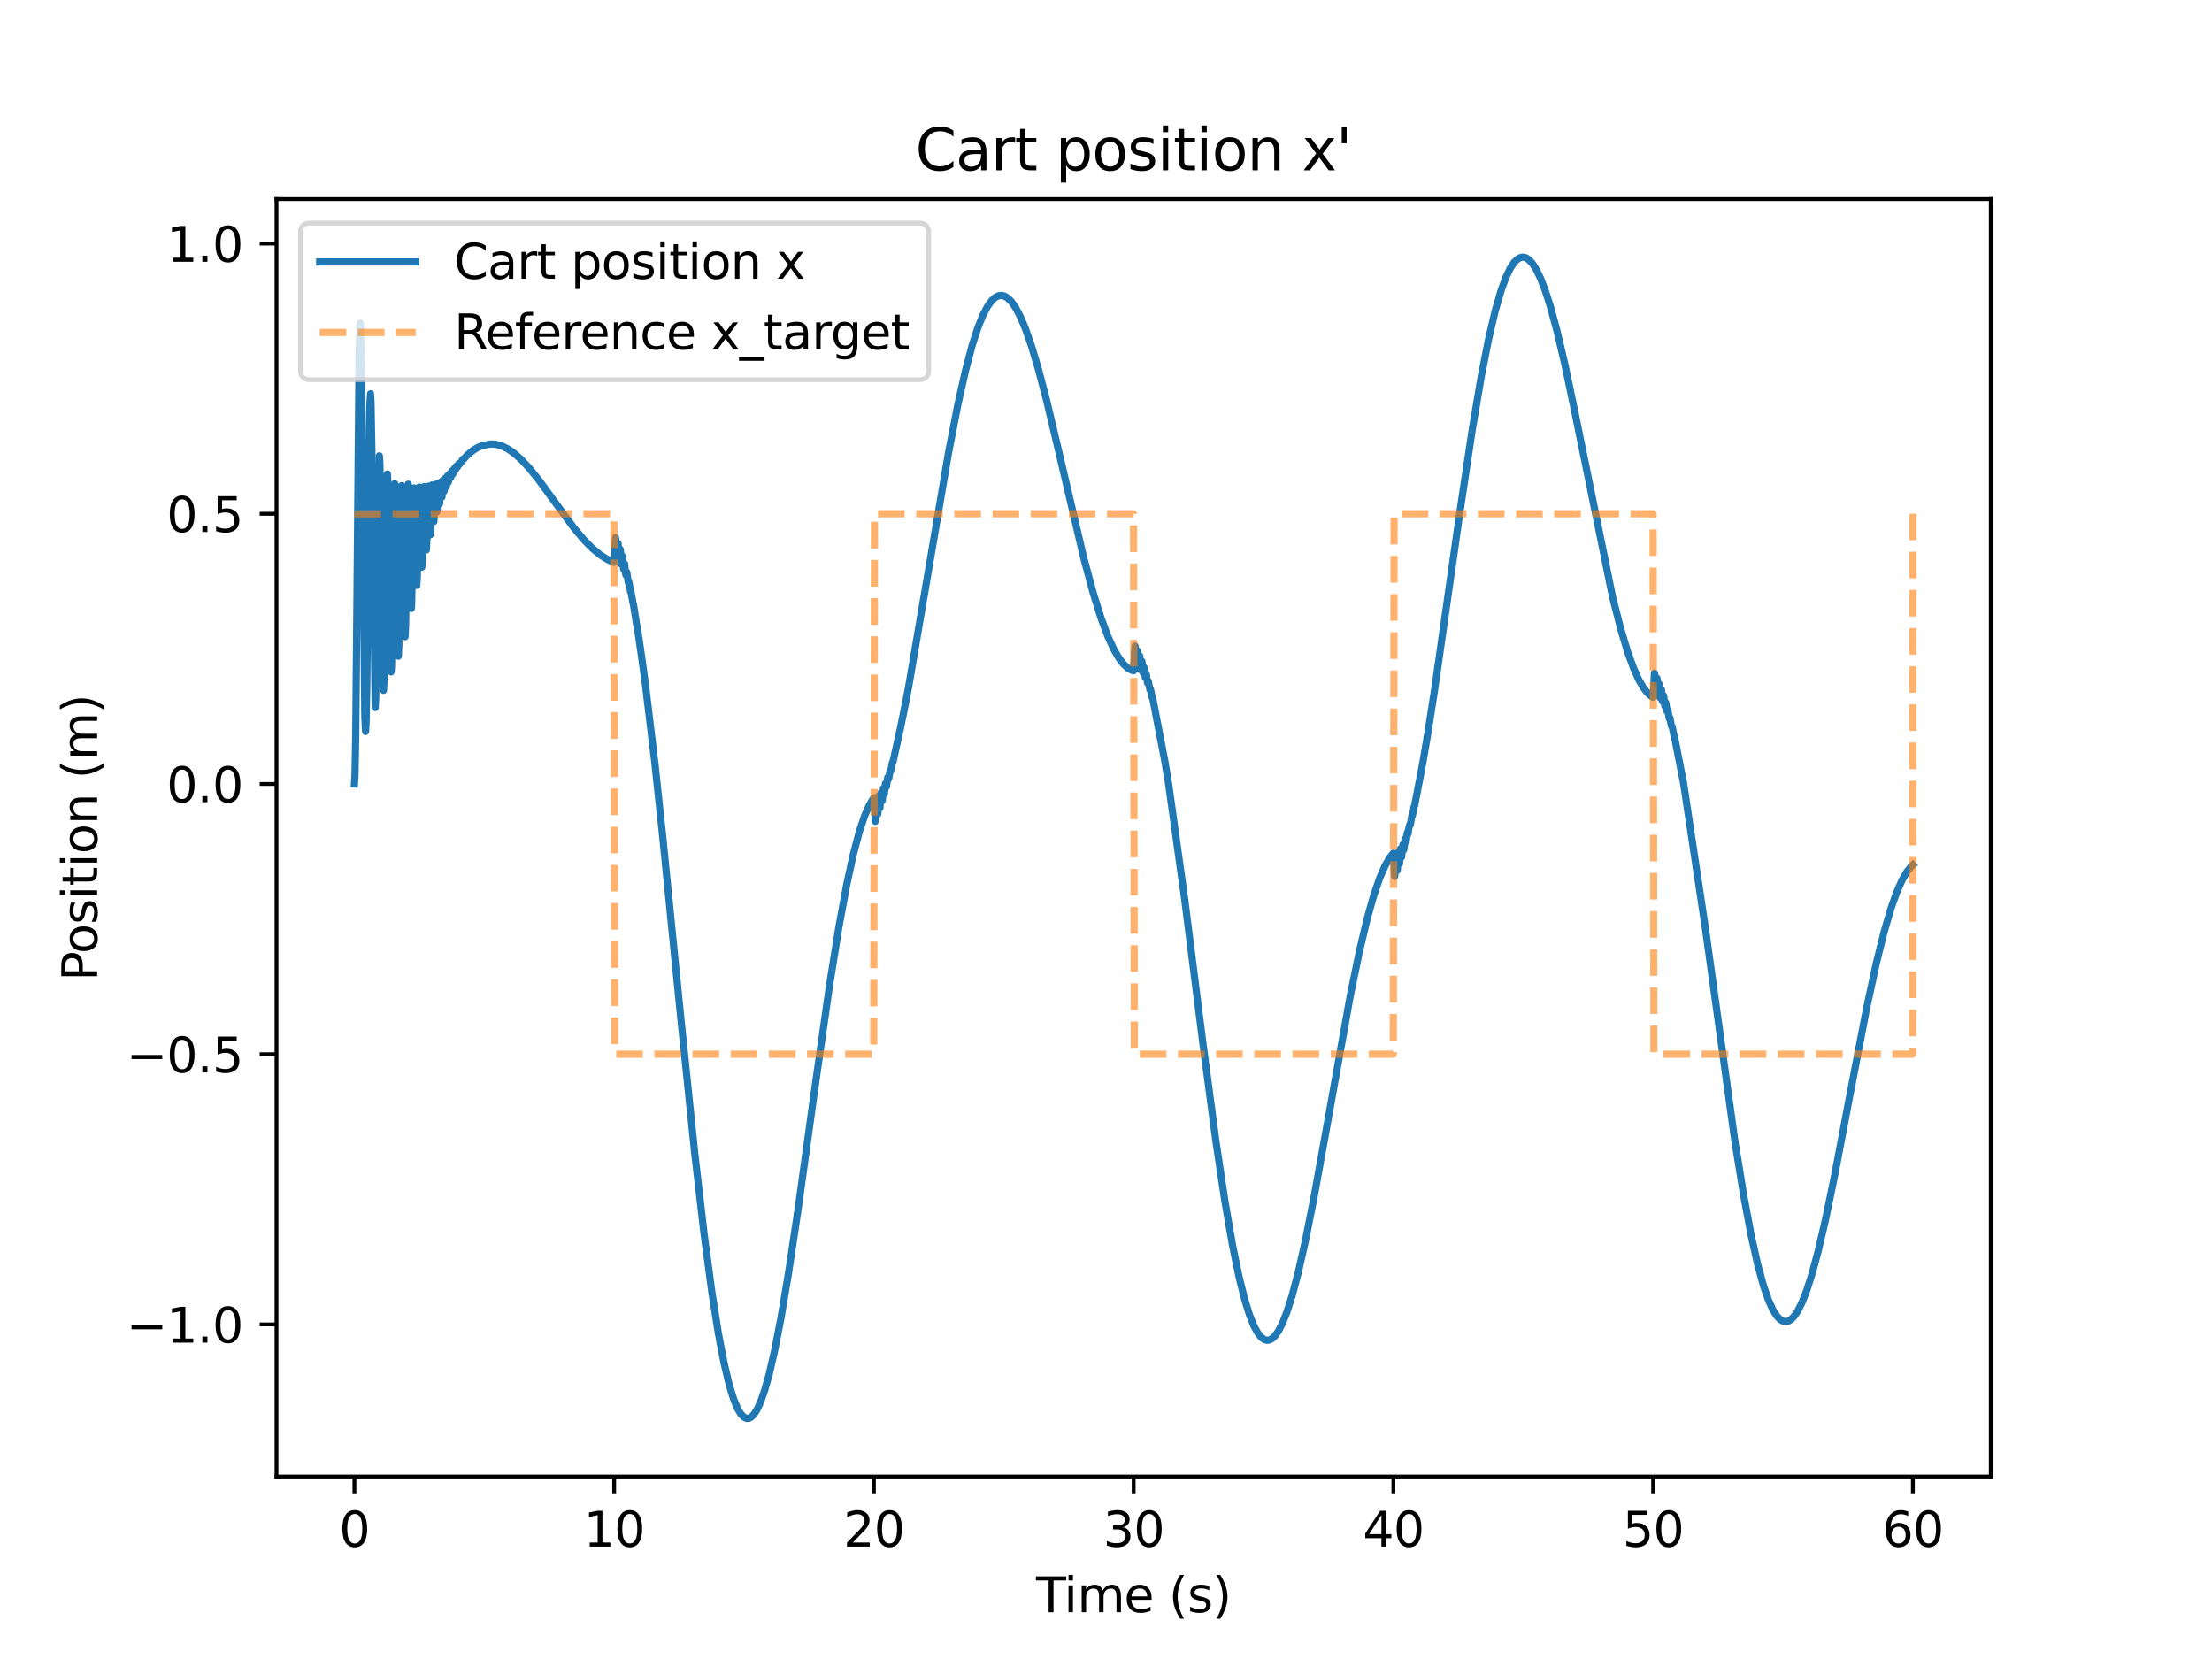 <?xml version="1.0" encoding="utf-8" standalone="no"?>
<!DOCTYPE svg PUBLIC "-//W3C//DTD SVG 1.1//EN"
  "http://www.w3.org/Graphics/SVG/1.1/DTD/svg11.dtd">
<svg xmlns:xlink="http://www.w3.org/1999/xlink" width="460.8pt" height="345.6pt" viewBox="0 0 460.8 345.6" xmlns="http://www.w3.org/2000/svg" version="1.1">
 <defs>
  <style type="text/css">*{stroke-linejoin: round; stroke-linecap: butt}</style>
 </defs>
 <g id="figure_1">
  <g id="patch_1">
   <path d="M 0 345.6 
L 460.8 345.6 
L 460.8 0 
L 0 0 
z
" style="fill: #ffffff"/>
  </g>
  <g id="axes_1">
   <g id="patch_2">
    <path d="M 57.6 307.584 
L 414.72 307.584 
L 414.72 41.472 
L 57.6 41.472 
z
" style="fill: #ffffff"/>
   </g>
   <g id="matplotlib.axis_1">
    <g id="xtick_1">
     <g id="line2d_1">
      <defs>
       <path id="m86a7ffa217" d="M 0 0 
L 0 3.5 
" style="stroke: #000000; stroke-width: 0.8"/>
      </defs>
      <g>
       <use xlink:href="#m86a7ffa217" x="73.833" y="307.584" style="stroke: #000000; stroke-width: 0.8"/>
      </g>
     </g>
     <g id="text_1">
      <!-- 0 -->
      <g transform="translate(70.651 322.182) scale(0.1 -0.1)">
       <defs>
        <path id="DejaVuSans-30" d="M 2034 4250 
Q 1547 4250 1301 3770 
Q 1056 3291 1056 2328 
Q 1056 1369 1301 889 
Q 1547 409 2034 409 
Q 2525 409 2770 889 
Q 3016 1369 3016 2328 
Q 3016 3291 2770 3770 
Q 2525 4250 2034 4250 
z
M 2034 4750 
Q 2819 4750 3233 4129 
Q 3647 3509 3647 2328 
Q 3647 1150 3233 529 
Q 2819 -91 2034 -91 
Q 1250 -91 836 529 
Q 422 1150 422 2328 
Q 422 3509 836 4129 
Q 1250 4750 2034 4750 
z
" transform="scale(0.016)"/>
       </defs>
       <use xlink:href="#DejaVuSans-30"/>
      </g>
     </g>
    </g>
    <g id="xtick_2">
     <g id="line2d_2">
      <g>
       <use xlink:href="#m86a7ffa217" x="127.942" y="307.584" style="stroke: #000000; stroke-width: 0.8"/>
      </g>
     </g>
     <g id="text_2">
      <!-- 10 -->
      <g transform="translate(121.579 322.182) scale(0.1 -0.1)">
       <defs>
        <path id="DejaVuSans-31" d="M 794 531 
L 1825 531 
L 1825 4091 
L 703 3866 
L 703 4441 
L 1819 4666 
L 2450 4666 
L 2450 531 
L 3481 531 
L 3481 0 
L 794 0 
L 794 531 
z
" transform="scale(0.016)"/>
       </defs>
       <use xlink:href="#DejaVuSans-31"/>
       <use xlink:href="#DejaVuSans-30" transform="translate(63.623 0)"/>
      </g>
     </g>
    </g>
    <g id="xtick_3">
     <g id="line2d_3">
      <g>
       <use xlink:href="#m86a7ffa217" x="182.051" y="307.584" style="stroke: #000000; stroke-width: 0.8"/>
      </g>
     </g>
     <g id="text_3">
      <!-- 20 -->
      <g transform="translate(175.688 322.182) scale(0.1 -0.1)">
       <defs>
        <path id="DejaVuSans-32" d="M 1228 531 
L 3431 531 
L 3431 0 
L 469 0 
L 469 531 
Q 828 903 1448 1529 
Q 2069 2156 2228 2338 
Q 2531 2678 2651 2914 
Q 2772 3150 2772 3378 
Q 2772 3750 2511 3984 
Q 2250 4219 1831 4219 
Q 1534 4219 1204 4116 
Q 875 4013 500 3803 
L 500 4441 
Q 881 4594 1212 4672 
Q 1544 4750 1819 4750 
Q 2544 4750 2975 4387 
Q 3406 4025 3406 3419 
Q 3406 3131 3298 2873 
Q 3191 2616 2906 2266 
Q 2828 2175 2409 1742 
Q 1991 1309 1228 531 
z
" transform="scale(0.016)"/>
       </defs>
       <use xlink:href="#DejaVuSans-32"/>
       <use xlink:href="#DejaVuSans-30" transform="translate(63.623 0)"/>
      </g>
     </g>
    </g>
    <g id="xtick_4">
     <g id="line2d_4">
      <g>
       <use xlink:href="#m86a7ffa217" x="236.16" y="307.584" style="stroke: #000000; stroke-width: 0.8"/>
      </g>
     </g>
     <g id="text_4">
      <!-- 30 -->
      <g transform="translate(229.798 322.182) scale(0.1 -0.1)">
       <defs>
        <path id="DejaVuSans-33" d="M 2597 2516 
Q 3050 2419 3304 2112 
Q 3559 1806 3559 1356 
Q 3559 666 3084 287 
Q 2609 -91 1734 -91 
Q 1441 -91 1130 -33 
Q 819 25 488 141 
L 488 750 
Q 750 597 1062 519 
Q 1375 441 1716 441 
Q 2309 441 2620 675 
Q 2931 909 2931 1356 
Q 2931 1769 2642 2001 
Q 2353 2234 1838 2234 
L 1294 2234 
L 1294 2753 
L 1863 2753 
Q 2328 2753 2575 2939 
Q 2822 3125 2822 3475 
Q 2822 3834 2567 4026 
Q 2313 4219 1838 4219 
Q 1578 4219 1281 4162 
Q 984 4106 628 3988 
L 628 4550 
Q 988 4650 1302 4700 
Q 1616 4750 1894 4750 
Q 2613 4750 3031 4423 
Q 3450 4097 3450 3541 
Q 3450 3153 3228 2886 
Q 3006 2619 2597 2516 
z
" transform="scale(0.016)"/>
       </defs>
       <use xlink:href="#DejaVuSans-33"/>
       <use xlink:href="#DejaVuSans-30" transform="translate(63.623 0)"/>
      </g>
     </g>
    </g>
    <g id="xtick_5">
     <g id="line2d_5">
      <g>
       <use xlink:href="#m86a7ffa217" x="290.269" y="307.584" style="stroke: #000000; stroke-width: 0.8"/>
      </g>
     </g>
     <g id="text_5">
      <!-- 40 -->
      <g transform="translate(283.907 322.182) scale(0.1 -0.1)">
       <defs>
        <path id="DejaVuSans-34" d="M 2419 4116 
L 825 1625 
L 2419 1625 
L 2419 4116 
z
M 2253 4666 
L 3047 4666 
L 3047 1625 
L 3713 1625 
L 3713 1100 
L 3047 1100 
L 3047 0 
L 2419 0 
L 2419 1100 
L 313 1100 
L 313 1709 
L 2253 4666 
z
" transform="scale(0.016)"/>
       </defs>
       <use xlink:href="#DejaVuSans-34"/>
       <use xlink:href="#DejaVuSans-30" transform="translate(63.623 0)"/>
      </g>
     </g>
    </g>
    <g id="xtick_6">
     <g id="line2d_6">
      <g>
       <use xlink:href="#m86a7ffa217" x="344.378" y="307.584" style="stroke: #000000; stroke-width: 0.8"/>
      </g>
     </g>
     <g id="text_6">
      <!-- 50 -->
      <g transform="translate(338.016 322.182) scale(0.1 -0.1)">
       <defs>
        <path id="DejaVuSans-35" d="M 691 4666 
L 3169 4666 
L 3169 4134 
L 1269 4134 
L 1269 2991 
Q 1406 3038 1543 3061 
Q 1681 3084 1819 3084 
Q 2600 3084 3056 2656 
Q 3513 2228 3513 1497 
Q 3513 744 3044 326 
Q 2575 -91 1722 -91 
Q 1428 -91 1123 -41 
Q 819 9 494 109 
L 494 744 
Q 775 591 1075 516 
Q 1375 441 1709 441 
Q 2250 441 2565 725 
Q 2881 1009 2881 1497 
Q 2881 1984 2565 2268 
Q 2250 2553 1709 2553 
Q 1456 2553 1204 2497 
Q 953 2441 691 2322 
L 691 4666 
z
" transform="scale(0.016)"/>
       </defs>
       <use xlink:href="#DejaVuSans-35"/>
       <use xlink:href="#DejaVuSans-30" transform="translate(63.623 0)"/>
      </g>
     </g>
    </g>
    <g id="xtick_7">
     <g id="line2d_7">
      <g>
       <use xlink:href="#m86a7ffa217" x="398.487" y="307.584" style="stroke: #000000; stroke-width: 0.8"/>
      </g>
     </g>
     <g id="text_7">
      <!-- 60 -->
      <g transform="translate(392.125 322.182) scale(0.1 -0.1)">
       <defs>
        <path id="DejaVuSans-36" d="M 2113 2584 
Q 1688 2584 1439 2293 
Q 1191 2003 1191 1497 
Q 1191 994 1439 701 
Q 1688 409 2113 409 
Q 2538 409 2786 701 
Q 3034 994 3034 1497 
Q 3034 2003 2786 2293 
Q 2538 2584 2113 2584 
z
M 3366 4563 
L 3366 3988 
Q 3128 4100 2886 4159 
Q 2644 4219 2406 4219 
Q 1781 4219 1451 3797 
Q 1122 3375 1075 2522 
Q 1259 2794 1537 2939 
Q 1816 3084 2150 3084 
Q 2853 3084 3261 2657 
Q 3669 2231 3669 1497 
Q 3669 778 3244 343 
Q 2819 -91 2113 -91 
Q 1303 -91 875 529 
Q 447 1150 447 2328 
Q 447 3434 972 4092 
Q 1497 4750 2381 4750 
Q 2619 4750 2861 4703 
Q 3103 4656 3366 4563 
z
" transform="scale(0.016)"/>
       </defs>
       <use xlink:href="#DejaVuSans-36"/>
       <use xlink:href="#DejaVuSans-30" transform="translate(63.623 0)"/>
      </g>
     </g>
    </g>
    <g id="text_8">
     <!-- Time (s) -->
     <g transform="translate(215.831 335.861) scale(0.1 -0.1)">
      <defs>
       <path id="DejaVuSans-54" d="M -19 4666 
L 3928 4666 
L 3928 4134 
L 2272 4134 
L 2272 0 
L 1638 0 
L 1638 4134 
L -19 4134 
L -19 4666 
z
" transform="scale(0.016)"/>
       <path id="DejaVuSans-69" d="M 603 3500 
L 1178 3500 
L 1178 0 
L 603 0 
L 603 3500 
z
M 603 4863 
L 1178 4863 
L 1178 4134 
L 603 4134 
L 603 4863 
z
" transform="scale(0.016)"/>
       <path id="DejaVuSans-6d" d="M 3328 2828 
Q 3544 3216 3844 3400 
Q 4144 3584 4550 3584 
Q 5097 3584 5394 3201 
Q 5691 2819 5691 2113 
L 5691 0 
L 5113 0 
L 5113 2094 
Q 5113 2597 4934 2840 
Q 4756 3084 4391 3084 
Q 3944 3084 3684 2787 
Q 3425 2491 3425 1978 
L 3425 0 
L 2847 0 
L 2847 2094 
Q 2847 2600 2669 2842 
Q 2491 3084 2119 3084 
Q 1678 3084 1418 2786 
Q 1159 2488 1159 1978 
L 1159 0 
L 581 0 
L 581 3500 
L 1159 3500 
L 1159 2956 
Q 1356 3278 1631 3431 
Q 1906 3584 2284 3584 
Q 2666 3584 2933 3390 
Q 3200 3197 3328 2828 
z
" transform="scale(0.016)"/>
       <path id="DejaVuSans-65" d="M 3597 1894 
L 3597 1613 
L 953 1613 
Q 991 1019 1311 708 
Q 1631 397 2203 397 
Q 2534 397 2845 478 
Q 3156 559 3463 722 
L 3463 178 
Q 3153 47 2828 -22 
Q 2503 -91 2169 -91 
Q 1331 -91 842 396 
Q 353 884 353 1716 
Q 353 2575 817 3079 
Q 1281 3584 2069 3584 
Q 2775 3584 3186 3129 
Q 3597 2675 3597 1894 
z
M 3022 2063 
Q 3016 2534 2758 2815 
Q 2500 3097 2075 3097 
Q 1594 3097 1305 2825 
Q 1016 2553 972 2059 
L 3022 2063 
z
" transform="scale(0.016)"/>
       <path id="DejaVuSans-20" transform="scale(0.016)"/>
       <path id="DejaVuSans-28" d="M 1984 4856 
Q 1566 4138 1362 3434 
Q 1159 2731 1159 2009 
Q 1159 1288 1364 580 
Q 1569 -128 1984 -844 
L 1484 -844 
Q 1016 -109 783 600 
Q 550 1309 550 2009 
Q 550 2706 781 3412 
Q 1013 4119 1484 4856 
L 1984 4856 
z
" transform="scale(0.016)"/>
       <path id="DejaVuSans-73" d="M 2834 3397 
L 2834 2853 
Q 2591 2978 2328 3040 
Q 2066 3103 1784 3103 
Q 1356 3103 1142 2972 
Q 928 2841 928 2578 
Q 928 2378 1081 2264 
Q 1234 2150 1697 2047 
L 1894 2003 
Q 2506 1872 2764 1633 
Q 3022 1394 3022 966 
Q 3022 478 2636 193 
Q 2250 -91 1575 -91 
Q 1294 -91 989 -36 
Q 684 19 347 128 
L 347 722 
Q 666 556 975 473 
Q 1284 391 1588 391 
Q 1994 391 2212 530 
Q 2431 669 2431 922 
Q 2431 1156 2273 1281 
Q 2116 1406 1581 1522 
L 1381 1569 
Q 847 1681 609 1914 
Q 372 2147 372 2553 
Q 372 3047 722 3315 
Q 1072 3584 1716 3584 
Q 2034 3584 2315 3537 
Q 2597 3491 2834 3397 
z
" transform="scale(0.016)"/>
       <path id="DejaVuSans-29" d="M 513 4856 
L 1013 4856 
Q 1481 4119 1714 3412 
Q 1947 2706 1947 2009 
Q 1947 1309 1714 600 
Q 1481 -109 1013 -844 
L 513 -844 
Q 928 -128 1133 580 
Q 1338 1288 1338 2009 
Q 1338 2731 1133 3434 
Q 928 4138 513 4856 
z
" transform="scale(0.016)"/>
      </defs>
      <use xlink:href="#DejaVuSans-54"/>
      <use xlink:href="#DejaVuSans-69" transform="translate(57.959 0)"/>
      <use xlink:href="#DejaVuSans-6d" transform="translate(85.742 0)"/>
      <use xlink:href="#DejaVuSans-65" transform="translate(183.154 0)"/>
      <use xlink:href="#DejaVuSans-20" transform="translate(244.678 0)"/>
      <use xlink:href="#DejaVuSans-28" transform="translate(276.465 0)"/>
      <use xlink:href="#DejaVuSans-73" transform="translate(315.479 0)"/>
      <use xlink:href="#DejaVuSans-29" transform="translate(367.578 0)"/>
     </g>
    </g>
   </g>
   <g id="matplotlib.axis_2">
    <g id="ytick_1">
     <g id="line2d_8">
      <defs>
       <path id="m379d106885" d="M 0 0 
L -3.5 0 
" style="stroke: #000000; stroke-width: 0.8"/>
      </defs>
      <g>
       <use xlink:href="#m379d106885" x="57.6" y="275.894" style="stroke: #000000; stroke-width: 0.8"/>
      </g>
     </g>
     <g id="text_9">
      <!-- −1.0 -->
      <g transform="translate(26.317 279.694) scale(0.1 -0.1)">
       <defs>
        <path id="DejaVuSans-2212" d="M 678 2272 
L 4684 2272 
L 4684 1741 
L 678 1741 
L 678 2272 
z
" transform="scale(0.016)"/>
        <path id="DejaVuSans-2e" d="M 684 794 
L 1344 794 
L 1344 0 
L 684 0 
L 684 794 
z
" transform="scale(0.016)"/>
       </defs>
       <use xlink:href="#DejaVuSans-2212"/>
       <use xlink:href="#DejaVuSans-31" transform="translate(83.789 0)"/>
       <use xlink:href="#DejaVuSans-2e" transform="translate(147.412 0)"/>
       <use xlink:href="#DejaVuSans-30" transform="translate(179.199 0)"/>
      </g>
     </g>
    </g>
    <g id="ytick_2">
     <g id="line2d_9">
      <g>
       <use xlink:href="#m379d106885" x="57.6" y="219.605" style="stroke: #000000; stroke-width: 0.8"/>
      </g>
     </g>
     <g id="text_10">
      <!-- −0.5 -->
      <g transform="translate(26.317 223.405) scale(0.1 -0.1)">
       <use xlink:href="#DejaVuSans-2212"/>
       <use xlink:href="#DejaVuSans-30" transform="translate(83.789 0)"/>
       <use xlink:href="#DejaVuSans-2e" transform="translate(147.412 0)"/>
       <use xlink:href="#DejaVuSans-35" transform="translate(179.199 0)"/>
      </g>
     </g>
    </g>
    <g id="ytick_3">
     <g id="line2d_10">
      <g>
       <use xlink:href="#m379d106885" x="57.6" y="163.316" style="stroke: #000000; stroke-width: 0.8"/>
      </g>
     </g>
     <g id="text_11">
      <!-- 0.0 -->
      <g transform="translate(34.697 167.116) scale(0.1 -0.1)">
       <use xlink:href="#DejaVuSans-30"/>
       <use xlink:href="#DejaVuSans-2e" transform="translate(63.623 0)"/>
       <use xlink:href="#DejaVuSans-30" transform="translate(95.41 0)"/>
      </g>
     </g>
    </g>
    <g id="ytick_4">
     <g id="line2d_11">
      <g>
       <use xlink:href="#m379d106885" x="57.6" y="107.028" style="stroke: #000000; stroke-width: 0.8"/>
      </g>
     </g>
     <g id="text_12">
      <!-- 0.5 -->
      <g transform="translate(34.697 110.827) scale(0.1 -0.1)">
       <use xlink:href="#DejaVuSans-30"/>
       <use xlink:href="#DejaVuSans-2e" transform="translate(63.623 0)"/>
       <use xlink:href="#DejaVuSans-35" transform="translate(95.41 0)"/>
      </g>
     </g>
    </g>
    <g id="ytick_5">
     <g id="line2d_12">
      <g>
       <use xlink:href="#m379d106885" x="57.6" y="50.739" style="stroke: #000000; stroke-width: 0.8"/>
      </g>
     </g>
     <g id="text_13">
      <!-- 1.0 -->
      <g transform="translate(34.697 54.538) scale(0.1 -0.1)">
       <use xlink:href="#DejaVuSans-31"/>
       <use xlink:href="#DejaVuSans-2e" transform="translate(63.623 0)"/>
       <use xlink:href="#DejaVuSans-30" transform="translate(95.41 0)"/>
      </g>
     </g>
    </g>
    <g id="text_14">
     <!-- Position (m) -->
     <g transform="translate(20.238 204.353) rotate(-90) scale(0.1 -0.1)">
      <defs>
       <path id="DejaVuSans-50" d="M 1259 4147 
L 1259 2394 
L 2053 2394 
Q 2494 2394 2734 2622 
Q 2975 2850 2975 3272 
Q 2975 3691 2734 3919 
Q 2494 4147 2053 4147 
L 1259 4147 
z
M 628 4666 
L 2053 4666 
Q 2838 4666 3239 4311 
Q 3641 3956 3641 3272 
Q 3641 2581 3239 2228 
Q 2838 1875 2053 1875 
L 1259 1875 
L 1259 0 
L 628 0 
L 628 4666 
z
" transform="scale(0.016)"/>
       <path id="DejaVuSans-6f" d="M 1959 3097 
Q 1497 3097 1228 2736 
Q 959 2375 959 1747 
Q 959 1119 1226 758 
Q 1494 397 1959 397 
Q 2419 397 2687 759 
Q 2956 1122 2956 1747 
Q 2956 2369 2687 2733 
Q 2419 3097 1959 3097 
z
M 1959 3584 
Q 2709 3584 3137 3096 
Q 3566 2609 3566 1747 
Q 3566 888 3137 398 
Q 2709 -91 1959 -91 
Q 1206 -91 779 398 
Q 353 888 353 1747 
Q 353 2609 779 3096 
Q 1206 3584 1959 3584 
z
" transform="scale(0.016)"/>
       <path id="DejaVuSans-74" d="M 1172 4494 
L 1172 3500 
L 2356 3500 
L 2356 3053 
L 1172 3053 
L 1172 1153 
Q 1172 725 1289 603 
Q 1406 481 1766 481 
L 2356 481 
L 2356 0 
L 1766 0 
Q 1100 0 847 248 
Q 594 497 594 1153 
L 594 3053 
L 172 3053 
L 172 3500 
L 594 3500 
L 594 4494 
L 1172 4494 
z
" transform="scale(0.016)"/>
       <path id="DejaVuSans-6e" d="M 3513 2113 
L 3513 0 
L 2938 0 
L 2938 2094 
Q 2938 2591 2744 2837 
Q 2550 3084 2163 3084 
Q 1697 3084 1428 2787 
Q 1159 2491 1159 1978 
L 1159 0 
L 581 0 
L 581 3500 
L 1159 3500 
L 1159 2956 
Q 1366 3272 1645 3428 
Q 1925 3584 2291 3584 
Q 2894 3584 3203 3211 
Q 3513 2838 3513 2113 
z
" transform="scale(0.016)"/>
      </defs>
      <use xlink:href="#DejaVuSans-50"/>
      <use xlink:href="#DejaVuSans-6f" transform="translate(56.678 0)"/>
      <use xlink:href="#DejaVuSans-73" transform="translate(117.859 0)"/>
      <use xlink:href="#DejaVuSans-69" transform="translate(169.959 0)"/>
      <use xlink:href="#DejaVuSans-74" transform="translate(197.742 0)"/>
      <use xlink:href="#DejaVuSans-69" transform="translate(236.951 0)"/>
      <use xlink:href="#DejaVuSans-6f" transform="translate(264.734 0)"/>
      <use xlink:href="#DejaVuSans-6e" transform="translate(325.916 0)"/>
      <use xlink:href="#DejaVuSans-20" transform="translate(389.295 0)"/>
      <use xlink:href="#DejaVuSans-28" transform="translate(421.082 0)"/>
      <use xlink:href="#DejaVuSans-6d" transform="translate(460.096 0)"/>
      <use xlink:href="#DejaVuSans-29" transform="translate(557.508 0)"/>
     </g>
    </g>
   </g>
   <g id="line2d_13">
    <path d="M 73.833 163.316 
L 73.941 161.749 
L 74.103 153.508 
L 74.374 123.914 
L 74.807 73.729 
L 75.023 67.308 
L 75.077 67.672 
L 75.24 73.482 
L 75.456 92.298 
L 75.997 149.389 
L 76.16 152.39 
L 76.268 150.449 
L 76.43 141.616 
L 76.701 111.434 
L 77.026 84.662 
L 77.188 82.027 
L 77.296 84.218 
L 77.459 93.44 
L 78.162 147.405 
L 78.27 145.449 
L 78.433 136.567 
L 79.028 94.952 
L 79.136 96.519 
L 79.299 104.825 
L 79.84 143.677 
L 79.894 143.823 
L 80.002 141.732 
L 80.165 132.633 
L 80.652 98.935 
L 80.706 98.739 
L 80.814 100.73 
L 80.976 109.683 
L 81.409 139.458 
L 81.463 139.97 
L 81.517 139.686 
L 81.626 136.731 
L 81.842 121.27 
L 82.113 102.624 
L 82.221 100.729 
L 82.275 100.978 
L 82.383 103.867 
L 82.6 119.119 
L 82.87 135.66 
L 82.979 136.693 
L 83.087 134.545 
L 83.249 125.348 
L 83.628 101.568 
L 83.682 101.17 
L 83.736 101.569 
L 83.899 107.553 
L 84.386 132.636 
L 84.494 130.424 
L 84.656 121.129 
L 84.981 101.464 
L 85.035 100.859 
L 85.089 101.053 
L 85.198 103.823 
L 85.685 126.747 
L 85.739 126.084 
L 85.901 119.314 
L 86.226 101.96 
L 86.28 101.65 
L 86.388 103.424 
L 86.605 115.625 
L 86.821 121.939 
L 86.929 120.3 
L 87.146 108.226 
L 87.362 101.453 
L 87.416 101.76 
L 87.525 104.767 
L 87.849 118.177 
L 87.903 118.002 
L 88.012 115.256 
L 88.39 101.358 
L 88.499 103.744 
L 88.823 114.572 
L 88.932 112.475 
L 89.256 101.278 
L 89.365 103.079 
L 89.635 111.412 
L 89.689 111.032 
L 89.852 105.284 
L 90.014 101.027 
L 90.068 101.21 
L 90.176 103.976 
L 90.393 108.656 
L 90.501 106.296 
L 90.718 100.898 
L 90.826 102.747 
L 90.988 106.636 
L 91.042 106.469 
L 91.313 100.632 
L 91.367 101.131 
L 91.583 104.912 
L 91.692 102.842 
L 91.854 100.401 
L 92.071 103.537 
L 92.125 102.984 
L 92.287 100.047 
L 92.341 100.203 
L 92.503 102.359 
L 92.558 102.19 
L 92.774 99.633 
L 92.991 101.31 
L 93.045 100.867 
L 93.207 99.157 
L 93.261 99.307 
L 93.423 100.411 
L 93.478 100.2 
L 93.694 98.688 
L 93.856 99.538 
L 93.911 99.482 
L 94.127 98.149 
L 94.181 98.254 
L 94.343 98.752 
L 94.614 97.651 
L 94.668 97.795 
L 94.776 98.041 
L 94.831 97.945 
L 95.047 97.113 
L 95.101 97.171 
L 95.209 97.369 
L 95.263 97.334 
L 95.534 96.614 
L 95.588 96.68 
L 95.696 96.741 
L 96.129 96.181 
L 96.292 95.856 
L 96.454 95.638 
L 96.616 95.627 
L 96.995 95.187 
L 97.158 95.016 
L 97.374 94.762 
L 97.591 94.628 
L 97.861 94.363 
L 98.078 94.198 
L 98.348 93.995 
L 98.619 93.764 
L 99.539 93.213 
L 100.621 92.772 
L 102.299 92.483 
L 103.489 92.595 
L 104.626 92.938 
L 105.817 93.53 
L 107.115 94.429 
L 108.577 95.723 
L 110.254 97.522 
L 112.311 100.076 
L 115.395 104.314 
L 119.508 109.913 
L 121.673 112.487 
L 123.459 114.288 
L 125.083 115.618 
L 126.544 116.537 
L 127.897 117.139 
L 127.951 117.148 
L 128.059 115.323 
L 128.221 111.973 
L 128.276 112.346 
L 128.492 116.843 
L 128.546 116.503 
L 128.763 113.218 
L 128.979 116.991 
L 129.033 116.723 
L 129.196 114.427 
L 129.25 114.708 
L 129.466 117.54 
L 129.628 115.878 
L 129.683 115.918 
L 129.899 118.507 
L 129.953 118.366 
L 130.116 117.426 
L 130.278 119.192 
L 130.386 119.778 
L 130.549 119.174 
L 130.603 119.387 
L 130.873 121.344 
L 130.981 121.12 
L 131.09 121.644 
L 131.36 123.257 
L 131.414 123.241 
L 131.523 123.656 
L 131.847 125.523 
L 131.956 125.905 
L 132.659 130.341 
L 132.93 131.783 
L 133.525 135.888 
L 134.391 142.096 
L 136.393 158.689 
L 138.017 173.884 
L 141.697 210.813 
L 144.727 240.254 
L 146.676 257.082 
L 148.299 269.224 
L 149.652 277.777 
L 150.843 283.998 
L 151.925 288.525 
L 152.845 291.497 
L 153.657 293.438 
L 154.36 294.602 
L 154.956 295.21 
L 155.497 295.465 
L 155.984 295.462 
L 156.525 295.182 
L 157.12 294.562 
L 157.716 293.622 
L 158.419 292.101 
L 159.285 289.652 
L 160.259 286.176 
L 161.396 281.232 
L 162.695 274.538 
L 164.264 265.203 
L 166.266 251.822 
L 169.73 226.821 
L 172.815 205.219 
L 174.763 193.067 
L 176.387 184.278 
L 177.794 177.847 
L 179.038 173.18 
L 180.121 169.952 
L 181.095 167.732 
L 181.907 166.387 
L 182.069 166.219 
L 182.177 168.195 
L 182.34 171.103 
L 182.448 169.215 
L 182.61 166.132 
L 182.718 167.764 
L 182.827 169.634 
L 182.881 169.47 
L 183.097 165.765 
L 183.151 166.204 
L 183.314 168.278 
L 183.422 166.82 
L 183.53 165.193 
L 183.584 165.245 
L 183.747 166.878 
L 183.801 166.698 
L 184.017 164.27 
L 184.071 164.527 
L 184.18 165.377 
L 184.234 165.367 
L 184.45 163.224 
L 184.558 163.518 
L 184.667 163.879 
L 184.775 163.089 
L 184.937 161.914 
L 185.1 162.277 
L 185.154 162.121 
L 185.424 160.462 
L 185.478 160.536 
L 185.533 160.586 
L 185.641 160.192 
L 185.911 158.825 
L 186.02 158.738 
L 187.535 151.888 
L 188.13 148.962 
L 188.671 146.298 
L 189.321 142.858 
L 197.547 94.575 
L 199.495 84.501 
L 201.119 77.234 
L 202.526 71.931 
L 203.716 68.244 
L 204.799 65.571 
L 205.773 63.736 
L 206.639 62.568 
L 207.396 61.905 
L 208.046 61.603 
L 208.695 61.538 
L 209.29 61.695 
L 209.994 62.139 
L 210.697 62.85 
L 211.563 64.085 
L 212.537 65.923 
L 213.62 68.485 
L 214.865 72.041 
L 216.326 76.936 
L 218.112 83.756 
L 220.547 94.015 
L 225.796 116.362 
L 227.745 123.572 
L 229.368 128.759 
L 230.775 132.532 
L 232.02 135.25 
L 233.102 137.112 
L 234.076 138.376 
L 234.942 139.165 
L 235.754 139.619 
L 236.133 139.736 
L 236.187 139.653 
L 236.349 135.736 
L 236.458 134.591 
L 236.566 136.586 
L 236.728 139.201 
L 236.945 135.577 
L 236.999 135.862 
L 237.215 139.156 
L 237.432 136.66 
L 237.486 137.241 
L 237.648 139.542 
L 237.702 139.317 
L 237.865 137.741 
L 237.919 138.028 
L 238.135 140.154 
L 238.298 139.01 
L 238.352 139.108 
L 238.568 141.098 
L 238.622 140.992 
L 238.785 140.421 
L 239.055 142.266 
L 239.109 142.13 
L 239.218 141.921 
L 239.326 142.552 
L 239.542 143.67 
L 239.651 143.577 
L 239.759 144.054 
L 240.029 145.342 
L 240.138 145.49 
L 242.681 158.691 
L 243.439 163.319 
L 246.74 186.933 
L 250.637 217.727 
L 253.288 237.669 
L 255.183 250.318 
L 256.752 259.377 
L 258.105 265.963 
L 259.295 270.723 
L 260.324 274.008 
L 261.244 276.277 
L 262.056 277.743 
L 262.759 278.606 
L 263.408 279.068 
L 263.95 279.207 
L 264.491 279.128 
L 265.032 278.834 
L 265.627 278.263 
L 266.331 277.259 
L 267.143 275.682 
L 268.063 273.374 
L 269.145 270 
L 270.39 265.322 
L 271.851 258.892 
L 273.637 249.941 
L 276.072 236.493 
L 281.267 207.522 
L 283.216 198.067 
L 284.785 191.468 
L 286.192 186.476 
L 287.437 182.867 
L 288.519 180.384 
L 289.493 178.689 
L 290.251 177.73 
L 290.305 177.856 
L 290.522 182.576 
L 290.63 181.746 
L 290.846 177.832 
L 291.063 181.316 
L 291.117 180.873 
L 291.333 177.505 
L 291.55 179.853 
L 291.766 176.81 
L 291.82 177.07 
L 291.983 178.532 
L 292.091 177.362 
L 292.253 175.956 
L 292.416 177.038 
L 292.47 176.866 
L 292.686 174.774 
L 292.74 174.893 
L 292.849 175.42 
L 292.903 175.365 
L 293.173 173.414 
L 293.228 173.549 
L 293.336 173.697 
L 293.498 172.458 
L 293.66 171.84 
L 293.769 171.896 
L 293.877 171.346 
L 294.093 170.052 
L 294.202 169.985 
L 294.31 169.536 
L 294.58 168.056 
L 294.689 167.825 
L 295.771 162.216 
L 296.475 158.466 
L 297.395 153.033 
L 298.856 143.682 
L 304.105 106.802 
L 306.703 89.447 
L 308.543 78.575 
L 310.112 70.586 
L 311.465 64.811 
L 312.656 60.665 
L 313.684 57.831 
L 314.604 55.898 
L 315.416 54.673 
L 316.12 53.978 
L 316.769 53.637 
L 317.364 53.569 
L 317.905 53.718 
L 318.555 54.158 
L 319.258 54.933 
L 320.016 56.119 
L 320.882 57.893 
L 321.856 60.392 
L 322.993 63.93 
L 324.345 68.914 
L 325.969 75.817 
L 328.025 85.61 
L 335.927 124.346 
L 337.604 130.934 
L 339.066 135.798 
L 340.31 139.218 
L 341.447 141.717 
L 342.421 143.365 
L 343.287 144.441 
L 344.099 145.113 
L 344.369 145.265 
L 344.423 145.035 
L 344.64 140.213 
L 344.694 140.309 
L 344.91 144.865 
L 345.019 143.886 
L 345.181 141.278 
L 345.289 142.977 
L 345.397 144.926 
L 345.452 144.829 
L 345.614 142.465 
L 345.668 142.551 
L 345.884 145.389 
L 345.939 145.019 
L 346.101 143.624 
L 346.317 146.061 
L 346.426 145.574 
L 346.534 144.902 
L 346.588 145.125 
L 346.804 147.044 
L 346.859 146.86 
L 346.967 146.334 
L 347.021 146.427 
L 347.292 148.21 
L 347.346 148.041 
L 347.4 147.887 
L 347.454 147.918 
L 347.724 149.653 
L 347.833 149.547 
L 347.887 149.567 
L 348.049 150.581 
L 348.212 151.296 
L 348.32 151.344 
L 348.428 151.811 
L 348.699 153.166 
L 348.807 153.395 
L 350.701 163.054 
L 355.355 194.025 
L 361.362 237.418 
L 363.256 249.124 
L 364.826 257.472 
L 366.179 263.511 
L 367.369 267.85 
L 368.398 270.821 
L 369.318 272.85 
L 370.129 274.14 
L 370.833 274.877 
L 371.482 275.243 
L 372.078 275.321 
L 372.565 275.199 
L 373.106 274.87 
L 373.755 274.209 
L 374.513 273.094 
L 375.379 271.373 
L 376.353 268.901 
L 377.489 265.355 
L 378.788 260.524 
L 380.304 254.001 
L 382.252 244.547 
L 385.337 228.271 
L 388.854 209.994 
L 390.857 200.718 
L 392.48 194.173 
L 393.887 189.359 
L 395.132 185.845 
L 396.214 183.396 
L 397.188 181.693 
L 398.054 180.586 
L 398.487 180.177 
L 398.487 180.177 
" clip-path="url(#pa943a2ff73)" style="fill: none; stroke: #1f77b4; stroke-width: 1.5; stroke-linecap: square"/>
   </g>
   <g id="line2d_14">
    <path d="M 73.833 107.028 
L 127.897 107.028 
L 128.059 219.605 
L 182.015 219.605 
L 182.177 107.028 
L 236.133 107.028 
L 236.295 219.605 
L 290.251 219.605 
L 290.413 107.028 
L 344.369 107.028 
L 344.532 219.605 
L 398.433 219.605 
L 398.487 107.028 
L 398.487 107.028 
" clip-path="url(#pa943a2ff73)" style="fill: none; stroke-dasharray: 5.55,2.4; stroke-dashoffset: 0; stroke: #ff7f0e; stroke-opacity: 0.6; stroke-width: 1.5"/>
   </g>
   <g id="patch_3">
    <path d="M 57.6 307.584 
L 57.6 41.472 
" style="fill: none; stroke: #000000; stroke-width: 0.8; stroke-linejoin: miter; stroke-linecap: square"/>
   </g>
   <g id="patch_4">
    <path d="M 414.72 307.584 
L 414.72 41.472 
" style="fill: none; stroke: #000000; stroke-width: 0.8; stroke-linejoin: miter; stroke-linecap: square"/>
   </g>
   <g id="patch_5">
    <path d="M 57.6 307.584 
L 414.72 307.584 
" style="fill: none; stroke: #000000; stroke-width: 0.8; stroke-linejoin: miter; stroke-linecap: square"/>
   </g>
   <g id="patch_6">
    <path d="M 57.6 41.472 
L 414.72 41.472 
" style="fill: none; stroke: #000000; stroke-width: 0.8; stroke-linejoin: miter; stroke-linecap: square"/>
   </g>
   <g id="text_15">
    <!-- Cart position x' -->
    <g transform="translate(190.695 35.472) scale(0.12 -0.12)">
     <defs>
      <path id="DejaVuSans-43" d="M 4122 4306 
L 4122 3641 
Q 3803 3938 3442 4084 
Q 3081 4231 2675 4231 
Q 1875 4231 1450 3742 
Q 1025 3253 1025 2328 
Q 1025 1406 1450 917 
Q 1875 428 2675 428 
Q 3081 428 3442 575 
Q 3803 722 4122 1019 
L 4122 359 
Q 3791 134 3420 21 
Q 3050 -91 2638 -91 
Q 1578 -91 968 557 
Q 359 1206 359 2328 
Q 359 3453 968 4101 
Q 1578 4750 2638 4750 
Q 3056 4750 3426 4639 
Q 3797 4528 4122 4306 
z
" transform="scale(0.016)"/>
      <path id="DejaVuSans-61" d="M 2194 1759 
Q 1497 1759 1228 1600 
Q 959 1441 959 1056 
Q 959 750 1161 570 
Q 1363 391 1709 391 
Q 2188 391 2477 730 
Q 2766 1069 2766 1631 
L 2766 1759 
L 2194 1759 
z
M 3341 1997 
L 3341 0 
L 2766 0 
L 2766 531 
Q 2569 213 2275 61 
Q 1981 -91 1556 -91 
Q 1019 -91 701 211 
Q 384 513 384 1019 
Q 384 1609 779 1909 
Q 1175 2209 1959 2209 
L 2766 2209 
L 2766 2266 
Q 2766 2663 2505 2880 
Q 2244 3097 1772 3097 
Q 1472 3097 1187 3025 
Q 903 2953 641 2809 
L 641 3341 
Q 956 3463 1253 3523 
Q 1550 3584 1831 3584 
Q 2591 3584 2966 3190 
Q 3341 2797 3341 1997 
z
" transform="scale(0.016)"/>
      <path id="DejaVuSans-72" d="M 2631 2963 
Q 2534 3019 2420 3045 
Q 2306 3072 2169 3072 
Q 1681 3072 1420 2755 
Q 1159 2438 1159 1844 
L 1159 0 
L 581 0 
L 581 3500 
L 1159 3500 
L 1159 2956 
Q 1341 3275 1631 3429 
Q 1922 3584 2338 3584 
Q 2397 3584 2469 3576 
Q 2541 3569 2628 3553 
L 2631 2963 
z
" transform="scale(0.016)"/>
      <path id="DejaVuSans-70" d="M 1159 525 
L 1159 -1331 
L 581 -1331 
L 581 3500 
L 1159 3500 
L 1159 2969 
Q 1341 3281 1617 3432 
Q 1894 3584 2278 3584 
Q 2916 3584 3314 3078 
Q 3713 2572 3713 1747 
Q 3713 922 3314 415 
Q 2916 -91 2278 -91 
Q 1894 -91 1617 61 
Q 1341 213 1159 525 
z
M 3116 1747 
Q 3116 2381 2855 2742 
Q 2594 3103 2138 3103 
Q 1681 3103 1420 2742 
Q 1159 2381 1159 1747 
Q 1159 1113 1420 752 
Q 1681 391 2138 391 
Q 2594 391 2855 752 
Q 3116 1113 3116 1747 
z
" transform="scale(0.016)"/>
      <path id="DejaVuSans-78" d="M 3513 3500 
L 2247 1797 
L 3578 0 
L 2900 0 
L 1881 1375 
L 863 0 
L 184 0 
L 1544 1831 
L 300 3500 
L 978 3500 
L 1906 2253 
L 2834 3500 
L 3513 3500 
z
" transform="scale(0.016)"/>
      <path id="DejaVuSans-27" d="M 1147 4666 
L 1147 2931 
L 616 2931 
L 616 4666 
L 1147 4666 
z
" transform="scale(0.016)"/>
     </defs>
     <use xlink:href="#DejaVuSans-43"/>
     <use xlink:href="#DejaVuSans-61" transform="translate(69.824 0)"/>
     <use xlink:href="#DejaVuSans-72" transform="translate(131.104 0)"/>
     <use xlink:href="#DejaVuSans-74" transform="translate(172.217 0)"/>
     <use xlink:href="#DejaVuSans-20" transform="translate(211.426 0)"/>
     <use xlink:href="#DejaVuSans-70" transform="translate(243.213 0)"/>
     <use xlink:href="#DejaVuSans-6f" transform="translate(306.689 0)"/>
     <use xlink:href="#DejaVuSans-73" transform="translate(367.871 0)"/>
     <use xlink:href="#DejaVuSans-69" transform="translate(419.971 0)"/>
     <use xlink:href="#DejaVuSans-74" transform="translate(447.754 0)"/>
     <use xlink:href="#DejaVuSans-69" transform="translate(486.963 0)"/>
     <use xlink:href="#DejaVuSans-6f" transform="translate(514.746 0)"/>
     <use xlink:href="#DejaVuSans-6e" transform="translate(575.928 0)"/>
     <use xlink:href="#DejaVuSans-20" transform="translate(639.307 0)"/>
     <use xlink:href="#DejaVuSans-78" transform="translate(671.094 0)"/>
     <use xlink:href="#DejaVuSans-27" transform="translate(730.273 0)"/>
    </g>
   </g>
   <g id="legend_1">
    <g id="patch_7">
     <path d="M 64.6 79.106 
L 191.456 79.106 
Q 193.456 79.106 193.456 77.106 
L 193.456 48.472 
Q 193.456 46.472 191.456 46.472 
L 64.6 46.472 
Q 62.6 46.472 62.6 48.472 
L 62.6 77.106 
Q 62.6 79.106 64.6 79.106 
z
" style="fill: #ffffff; opacity: 0.8; stroke: #cccccc; stroke-linejoin: miter"/>
    </g>
    <g id="line2d_15">
     <path d="M 66.6 54.57 
L 76.6 54.57 
L 86.6 54.57 
" style="fill: none; stroke: #1f77b4; stroke-width: 1.5; stroke-linecap: square"/>
    </g>
    <g id="text_16">
     <!-- Cart position x -->
     <g transform="translate(94.6 58.07) scale(0.1 -0.1)">
      <use xlink:href="#DejaVuSans-43"/>
      <use xlink:href="#DejaVuSans-61" transform="translate(69.824 0)"/>
      <use xlink:href="#DejaVuSans-72" transform="translate(131.104 0)"/>
      <use xlink:href="#DejaVuSans-74" transform="translate(172.217 0)"/>
      <use xlink:href="#DejaVuSans-20" transform="translate(211.426 0)"/>
      <use xlink:href="#DejaVuSans-70" transform="translate(243.213 0)"/>
      <use xlink:href="#DejaVuSans-6f" transform="translate(306.689 0)"/>
      <use xlink:href="#DejaVuSans-73" transform="translate(367.871 0)"/>
      <use xlink:href="#DejaVuSans-69" transform="translate(419.971 0)"/>
      <use xlink:href="#DejaVuSans-74" transform="translate(447.754 0)"/>
      <use xlink:href="#DejaVuSans-69" transform="translate(486.963 0)"/>
      <use xlink:href="#DejaVuSans-6f" transform="translate(514.746 0)"/>
      <use xlink:href="#DejaVuSans-6e" transform="translate(575.928 0)"/>
      <use xlink:href="#DejaVuSans-20" transform="translate(639.307 0)"/>
      <use xlink:href="#DejaVuSans-78" transform="translate(671.094 0)"/>
     </g>
    </g>
    <g id="line2d_16">
     <path d="M 66.6 69.249 
L 76.6 69.249 
L 86.6 69.249 
" style="fill: none; stroke-dasharray: 5.55,2.4; stroke-dashoffset: 0; stroke: #ff7f0e; stroke-opacity: 0.6; stroke-width: 1.5"/>
    </g>
    <g id="text_17">
     <!-- Reference x_target -->
     <g transform="translate(94.6 72.749) scale(0.1 -0.1)">
      <defs>
       <path id="DejaVuSans-52" d="M 2841 2188 
Q 3044 2119 3236 1894 
Q 3428 1669 3622 1275 
L 4263 0 
L 3584 0 
L 2988 1197 
Q 2756 1666 2539 1819 
Q 2322 1972 1947 1972 
L 1259 1972 
L 1259 0 
L 628 0 
L 628 4666 
L 2053 4666 
Q 2853 4666 3247 4331 
Q 3641 3997 3641 3322 
Q 3641 2881 3436 2590 
Q 3231 2300 2841 2188 
z
M 1259 4147 
L 1259 2491 
L 2053 2491 
Q 2509 2491 2742 2702 
Q 2975 2913 2975 3322 
Q 2975 3731 2742 3939 
Q 2509 4147 2053 4147 
L 1259 4147 
z
" transform="scale(0.016)"/>
       <path id="DejaVuSans-66" d="M 2375 4863 
L 2375 4384 
L 1825 4384 
Q 1516 4384 1395 4259 
Q 1275 4134 1275 3809 
L 1275 3500 
L 2222 3500 
L 2222 3053 
L 1275 3053 
L 1275 0 
L 697 0 
L 697 3053 
L 147 3053 
L 147 3500 
L 697 3500 
L 697 3744 
Q 697 4328 969 4595 
Q 1241 4863 1831 4863 
L 2375 4863 
z
" transform="scale(0.016)"/>
       <path id="DejaVuSans-63" d="M 3122 3366 
L 3122 2828 
Q 2878 2963 2633 3030 
Q 2388 3097 2138 3097 
Q 1578 3097 1268 2742 
Q 959 2388 959 1747 
Q 959 1106 1268 751 
Q 1578 397 2138 397 
Q 2388 397 2633 464 
Q 2878 531 3122 666 
L 3122 134 
Q 2881 22 2623 -34 
Q 2366 -91 2075 -91 
Q 1284 -91 818 406 
Q 353 903 353 1747 
Q 353 2603 823 3093 
Q 1294 3584 2113 3584 
Q 2378 3584 2631 3529 
Q 2884 3475 3122 3366 
z
" transform="scale(0.016)"/>
       <path id="DejaVuSans-5f" d="M 3263 -1063 
L 3263 -1509 
L -63 -1509 
L -63 -1063 
L 3263 -1063 
z
" transform="scale(0.016)"/>
       <path id="DejaVuSans-67" d="M 2906 1791 
Q 2906 2416 2648 2759 
Q 2391 3103 1925 3103 
Q 1463 3103 1205 2759 
Q 947 2416 947 1791 
Q 947 1169 1205 825 
Q 1463 481 1925 481 
Q 2391 481 2648 825 
Q 2906 1169 2906 1791 
z
M 3481 434 
Q 3481 -459 3084 -895 
Q 2688 -1331 1869 -1331 
Q 1566 -1331 1297 -1286 
Q 1028 -1241 775 -1147 
L 775 -588 
Q 1028 -725 1275 -790 
Q 1522 -856 1778 -856 
Q 2344 -856 2625 -561 
Q 2906 -266 2906 331 
L 2906 616 
Q 2728 306 2450 153 
Q 2172 0 1784 0 
Q 1141 0 747 490 
Q 353 981 353 1791 
Q 353 2603 747 3093 
Q 1141 3584 1784 3584 
Q 2172 3584 2450 3431 
Q 2728 3278 2906 2969 
L 2906 3500 
L 3481 3500 
L 3481 434 
z
" transform="scale(0.016)"/>
      </defs>
      <use xlink:href="#DejaVuSans-52"/>
      <use xlink:href="#DejaVuSans-65" transform="translate(64.982 0)"/>
      <use xlink:href="#DejaVuSans-66" transform="translate(126.506 0)"/>
      <use xlink:href="#DejaVuSans-65" transform="translate(161.711 0)"/>
      <use xlink:href="#DejaVuSans-72" transform="translate(223.234 0)"/>
      <use xlink:href="#DejaVuSans-65" transform="translate(262.098 0)"/>
      <use xlink:href="#DejaVuSans-6e" transform="translate(323.621 0)"/>
      <use xlink:href="#DejaVuSans-63" transform="translate(387 0)"/>
      <use xlink:href="#DejaVuSans-65" transform="translate(441.98 0)"/>
      <use xlink:href="#DejaVuSans-20" transform="translate(503.504 0)"/>
      <use xlink:href="#DejaVuSans-78" transform="translate(535.291 0)"/>
      <use xlink:href="#DejaVuSans-5f" transform="translate(594.471 0)"/>
      <use xlink:href="#DejaVuSans-74" transform="translate(644.471 0)"/>
      <use xlink:href="#DejaVuSans-61" transform="translate(683.68 0)"/>
      <use xlink:href="#DejaVuSans-72" transform="translate(744.959 0)"/>
      <use xlink:href="#DejaVuSans-67" transform="translate(784.322 0)"/>
      <use xlink:href="#DejaVuSans-65" transform="translate(847.799 0)"/>
      <use xlink:href="#DejaVuSans-74" transform="translate(909.322 0)"/>
     </g>
    </g>
   </g>
  </g>
 </g>
 <defs>
  <clipPath id="pa943a2ff73">
   <rect x="57.6" y="41.472" width="357.12" height="266.112"/>
  </clipPath>
 </defs>
</svg>
